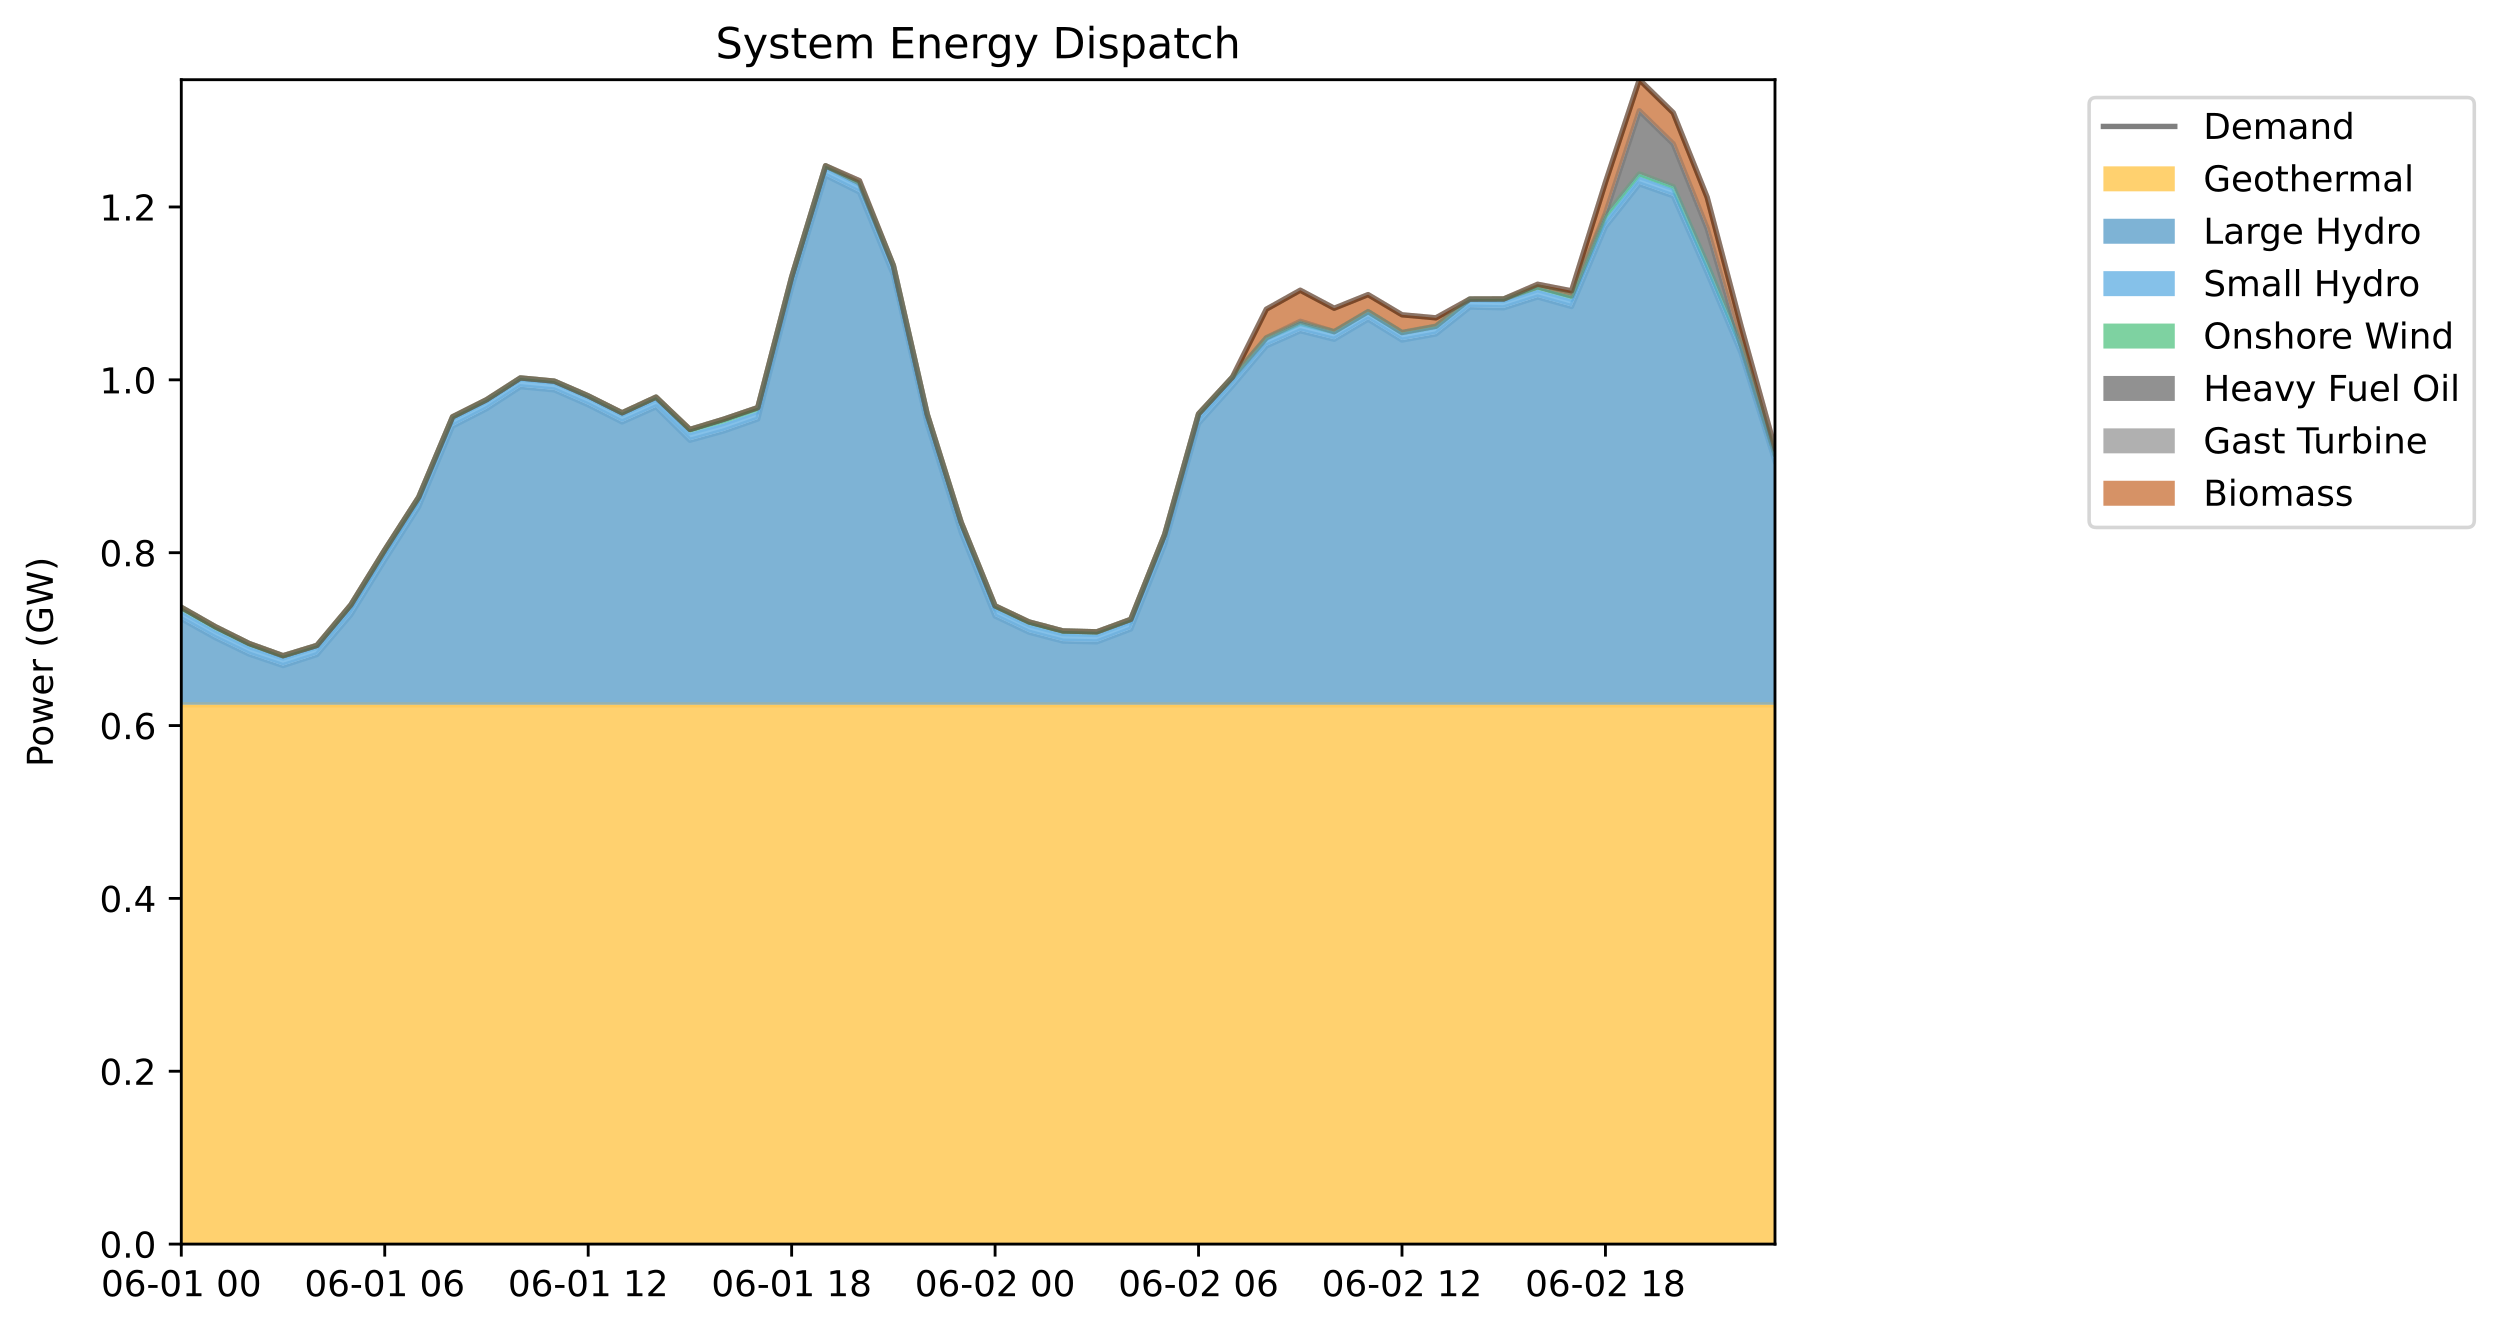 <?xml version="1.0" encoding="utf-8" standalone="no"?>
<!DOCTYPE svg PUBLIC "-//W3C//DTD SVG 1.1//EN"
  "http://www.w3.org/Graphics/SVG/1.1/DTD/svg11.dtd">
<!-- Created with matplotlib (https://matplotlib.org/) -->
<svg height="372.356pt" version="1.1" viewBox="0 0 700.261 372.356" width="700.261pt" xmlns="http://www.w3.org/2000/svg" xmlns:xlink="http://www.w3.org/1999/xlink">
 <defs>
  <style type="text/css">
*{stroke-linecap:butt;stroke-linejoin:round;}
  </style>
 </defs>
 <g id="figure_1">
  <g id="patch_1">
   <path d="M 0 372.356 
L 700.261 372.356 
L 700.261 0 
L 0 0 
z
" style="fill:#ffffff;"/>
  </g>
  <g id="axes_1">
   <g id="patch_2">
    <path d="M 50.781 348.478 
L 497.181 348.478 
L 497.181 22.318 
L 50.781 22.318 
z
" style="fill:#ffffff;"/>
   </g>
   <g id="PolyCollection_1">
    <path clip-path="url(#p284f69e7e6)" d="M 50.781 197.418 
L 50.781 348.478 
L 60.279 348.478 
L 69.777 348.478 
L 79.275 348.478 
L 88.773 348.478 
L 98.271 348.478 
L 107.768 348.478 
L 117.266 348.478 
L 126.764 348.478 
L 136.262 348.478 
L 145.76 348.478 
L 155.258 348.478 
L 164.756 348.478 
L 174.254 348.478 
L 183.751 348.478 
L 193.249 348.478 
L 202.747 348.478 
L 212.245 348.478 
L 221.743 348.478 
L 231.241 348.478 
L 240.739 348.478 
L 250.237 348.478 
L 259.734 348.478 
L 269.232 348.478 
L 278.73 348.478 
L 288.228 348.478 
L 297.726 348.478 
L 307.224 348.478 
L 316.722 348.478 
L 326.22 348.478 
L 335.717 348.478 
L 345.215 348.478 
L 354.713 348.478 
L 364.211 348.478 
L 373.709 348.478 
L 383.207 348.478 
L 392.705 348.478 
L 402.203 348.478 
L 411.7 348.478 
L 421.198 348.478 
L 430.696 348.478 
L 440.194 348.478 
L 449.692 348.478 
L 459.19 348.478 
L 468.688 348.478 
L 478.186 348.478 
L 487.683 348.478 
L 497.181 348.478 
L 497.181 197.418 
L 497.181 197.418 
L 487.683 197.418 
L 478.186 197.418 
L 468.688 197.418 
L 459.19 197.418 
L 449.692 197.418 
L 440.194 197.418 
L 430.696 197.418 
L 421.198 197.418 
L 411.7 197.418 
L 402.203 197.418 
L 392.705 197.418 
L 383.207 197.418 
L 373.709 197.418 
L 364.211 197.418 
L 354.713 197.418 
L 345.215 197.418 
L 335.717 197.418 
L 326.22 197.418 
L 316.722 197.418 
L 307.224 197.418 
L 297.726 197.418 
L 288.228 197.418 
L 278.73 197.418 
L 269.232 197.418 
L 259.734 197.418 
L 250.237 197.418 
L 240.739 197.418 
L 231.241 197.418 
L 221.743 197.418 
L 212.245 197.418 
L 202.747 197.418 
L 193.249 197.418 
L 183.751 197.418 
L 174.254 197.418 
L 164.756 197.418 
L 155.258 197.418 
L 145.76 197.418 
L 136.262 197.418 
L 126.764 197.418 
L 117.266 197.418 
L 107.768 197.418 
L 98.271 197.418 
L 88.773 197.418 
L 79.275 197.418 
L 69.777 197.418 
L 60.279 197.418 
L 50.781 197.418 
z
" style="fill:#ffb30f;fill-opacity:0.6;"/>
   </g>
   <g id="PolyCollection_2">
    <path clip-path="url(#p284f69e7e6)" d="M 50.781 197.418 
L 50.781 173.296 
L 60.279 178.605 
L 69.777 183.218 
L 79.275 186.426 
L 88.773 183.341 
L 98.271 172.186 
L 107.768 156.864 
L 117.266 141.972 
L 126.764 119.36 
L 136.262 114.492 
L 145.76 108.325 
L 155.258 109.217 
L 164.756 113.373 
L 174.254 118.197 
L 183.751 113.957 
L 193.249 123.32 
L 202.747 120.7 
L 212.245 117.381 
L 221.743 80.511 
L 231.241 49.101 
L 240.739 53.822 
L 250.237 76.952 
L 259.734 118.704 
L 269.232 149.071 
L 278.73 172.563 
L 288.228 177.081 
L 297.726 179.577 
L 307.224 179.791 
L 316.722 176.2 
L 326.22 152.503 
L 335.717 118.607 
L 345.215 108.071 
L 354.713 96.886 
L 364.211 92.662 
L 373.709 95.039 
L 383.207 89.408 
L 392.705 95.262 
L 402.203 93.553 
L 411.7 86.012 
L 421.198 86.226 
L 430.696 83.196 
L 440.194 85.859 
L 449.692 63.474 
L 459.19 51.525 
L 468.688 54.865 
L 478.186 76.367 
L 487.683 98.854 
L 497.181 129.141 
L 497.181 197.418 
L 497.181 197.418 
L 487.683 197.418 
L 478.186 197.418 
L 468.688 197.418 
L 459.19 197.418 
L 449.692 197.418 
L 440.194 197.418 
L 430.696 197.418 
L 421.198 197.418 
L 411.7 197.418 
L 402.203 197.418 
L 392.705 197.418 
L 383.207 197.418 
L 373.709 197.418 
L 364.211 197.418 
L 354.713 197.418 
L 345.215 197.418 
L 335.717 197.418 
L 326.22 197.418 
L 316.722 197.418 
L 307.224 197.418 
L 297.726 197.418 
L 288.228 197.418 
L 278.73 197.418 
L 269.232 197.418 
L 259.734 197.418 
L 250.237 197.418 
L 240.739 197.418 
L 231.241 197.418 
L 221.743 197.418 
L 212.245 197.418 
L 202.747 197.418 
L 193.249 197.418 
L 183.751 197.418 
L 174.254 197.418 
L 164.756 197.418 
L 155.258 197.418 
L 145.76 197.418 
L 136.262 197.418 
L 126.764 197.418 
L 117.266 197.418 
L 107.768 197.418 
L 98.271 197.418 
L 88.773 197.418 
L 79.275 197.418 
L 69.777 197.418 
L 60.279 197.418 
L 50.781 197.418 
z
" style="fill:#2980b9;fill-opacity:0.6;"/>
   </g>
   <g id="PolyCollection_3">
    <path clip-path="url(#p284f69e7e6)" d="M 50.781 173.296 
L 50.781 171.191 
L 60.279 176.501 
L 69.777 181.114 
L 79.275 184.323 
L 88.773 181.237 
L 98.271 170.082 
L 107.768 154.76 
L 117.266 139.868 
L 126.764 117.255 
L 136.262 112.387 
L 145.76 106.221 
L 155.258 107.111 
L 164.756 111.266 
L 174.254 116.089 
L 183.751 111.849 
L 193.249 121.21 
L 202.747 118.59 
L 212.245 115.27 
L 221.743 78.407 
L 231.241 46.997 
L 240.739 51.718 
L 250.237 74.847 
L 259.734 116.599 
L 269.232 146.965 
L 278.73 170.478 
L 288.228 175.021 
L 297.726 177.516 
L 307.224 177.73 
L 316.722 174.138 
L 326.22 150.44 
L 335.717 116.575 
L 345.215 106.039 
L 354.713 94.855 
L 364.211 90.631 
L 373.709 93.008 
L 383.207 87.378 
L 392.705 93.241 
L 402.203 91.532 
L 411.7 83.991 
L 421.198 84.205 
L 430.696 81.176 
L 440.194 83.839 
L 449.692 61.413 
L 459.19 49.464 
L 468.688 52.804 
L 478.186 74.306 
L 487.683 96.793 
L 497.181 127.08 
L 497.181 129.141 
L 497.181 129.141 
L 487.683 98.854 
L 478.186 76.367 
L 468.688 54.865 
L 459.19 51.525 
L 449.692 63.474 
L 440.194 85.859 
L 430.696 83.196 
L 421.198 86.226 
L 411.7 86.012 
L 402.203 93.553 
L 392.705 95.262 
L 383.207 89.408 
L 373.709 95.039 
L 364.211 92.662 
L 354.713 96.886 
L 345.215 108.071 
L 335.717 118.607 
L 326.22 152.503 
L 316.722 176.2 
L 307.224 179.791 
L 297.726 179.577 
L 288.228 177.081 
L 278.73 172.563 
L 269.232 149.071 
L 259.734 118.704 
L 250.237 76.952 
L 240.739 53.822 
L 231.241 49.101 
L 221.743 80.511 
L 212.245 117.381 
L 202.747 120.7 
L 193.249 123.32 
L 183.751 113.957 
L 174.254 118.197 
L 164.756 113.373 
L 155.258 109.217 
L 145.76 108.325 
L 136.262 114.492 
L 126.764 119.36 
L 117.266 141.972 
L 107.768 156.864 
L 98.271 172.186 
L 88.773 183.341 
L 79.275 186.426 
L 69.777 183.218 
L 60.279 178.605 
L 50.781 173.296 
z
" style="fill:#3498db;fill-opacity:0.6;"/>
   </g>
   <g id="PolyCollection_4">
    <path clip-path="url(#p284f69e7e6)" d="M 50.781 171.191 
L 50.781 170.108 
L 60.279 175.515 
L 69.777 180.243 
L 79.275 183.669 
L 88.773 180.771 
L 98.271 169.422 
L 107.768 154.04 
L 117.266 139.269 
L 126.764 116.747 
L 136.262 111.969 
L 145.76 105.864 
L 155.258 106.754 
L 164.756 110.878 
L 174.254 115.623 
L 183.751 111.231 
L 193.249 120.284 
L 202.747 117.41 
L 212.245 114.174 
L 221.743 77.578 
L 231.241 46.428 
L 240.739 51.246 
L 250.237 74.351 
L 259.734 116.061 
L 269.232 146.318 
L 278.73 169.703 
L 288.228 174.204 
L 297.726 176.723 
L 307.224 176.973 
L 316.722 173.49 
L 326.22 149.708 
L 335.717 115.939 
L 345.215 105.622 
L 354.713 94.607 
L 364.211 90.48 
L 373.709 92.899 
L 383.207 87.281 
L 392.705 93.132 
L 402.203 91.38 
L 411.7 83.767 
L 421.198 83.733 
L 430.696 80.347 
L 440.194 82.865 
L 449.692 60.481 
L 459.19 48.72 
L 468.688 52.296 
L 478.186 74.033 
L 487.683 96.672 
L 497.181 127.038 
L 497.181 127.08 
L 497.181 127.08 
L 487.683 96.793 
L 478.186 74.306 
L 468.688 52.804 
L 459.19 49.464 
L 449.692 61.413 
L 440.194 83.839 
L 430.696 81.176 
L 421.198 84.205 
L 411.7 83.991 
L 402.203 91.532 
L 392.705 93.241 
L 383.207 87.378 
L 373.709 93.008 
L 364.211 90.631 
L 354.713 94.855 
L 345.215 106.039 
L 335.717 116.575 
L 326.22 150.44 
L 316.722 174.138 
L 307.224 177.73 
L 297.726 177.516 
L 288.228 175.021 
L 278.73 170.478 
L 269.232 146.965 
L 259.734 116.599 
L 250.237 74.847 
L 240.739 51.718 
L 231.241 46.997 
L 221.743 78.407 
L 212.245 115.27 
L 202.747 118.59 
L 193.249 121.21 
L 183.751 111.849 
L 174.254 116.089 
L 164.756 111.266 
L 155.258 107.111 
L 145.76 106.221 
L 136.262 112.387 
L 126.764 117.255 
L 117.266 139.868 
L 107.768 154.76 
L 98.271 170.082 
L 88.773 181.237 
L 79.275 184.323 
L 69.777 181.114 
L 60.279 176.501 
L 50.781 171.191 
z
" style="fill:#28b463;fill-opacity:0.6;"/>
   </g>
   <g id="PolyCollection_5">
    <path clip-path="url(#p284f69e7e6)" d="M 50.781 170.108 
L 50.781 170.108 
L 60.279 175.515 
L 69.777 180.243 
L 79.275 183.669 
L 88.773 180.771 
L 98.271 169.422 
L 107.768 154.04 
L 117.266 139.269 
L 126.764 116.747 
L 136.262 111.969 
L 145.76 105.864 
L 155.258 106.754 
L 164.756 110.878 
L 174.254 115.623 
L 183.751 111.231 
L 193.249 120.284 
L 202.747 117.41 
L 212.245 114.174 
L 221.743 77.578 
L 231.241 46.428 
L 240.739 51.246 
L 250.237 74.351 
L 259.734 116.061 
L 269.232 146.318 
L 278.73 169.703 
L 288.228 174.204 
L 297.726 176.723 
L 307.224 176.973 
L 316.722 173.49 
L 326.22 149.708 
L 335.717 115.939 
L 345.215 105.622 
L 354.713 94.607 
L 364.211 90.007 
L 373.709 92.899 
L 383.207 87.281 
L 392.705 93.132 
L 402.203 91.38 
L 411.7 83.767 
L 421.198 83.733 
L 430.696 80.347 
L 440.194 82.865 
L 449.692 59.78 
L 459.19 31.033 
L 468.688 40.308 
L 478.186 63.974 
L 487.683 96.672 
L 497.181 127.038 
L 497.181 127.038 
L 497.181 127.038 
L 487.683 96.672 
L 478.186 74.033 
L 468.688 52.296 
L 459.19 48.72 
L 449.692 60.481 
L 440.194 82.865 
L 430.696 80.347 
L 421.198 83.733 
L 411.7 83.767 
L 402.203 91.38 
L 392.705 93.132 
L 383.207 87.281 
L 373.709 92.899 
L 364.211 90.48 
L 354.713 94.607 
L 345.215 105.622 
L 335.717 115.939 
L 326.22 149.708 
L 316.722 173.49 
L 307.224 176.973 
L 297.726 176.723 
L 288.228 174.204 
L 278.73 169.703 
L 269.232 146.318 
L 259.734 116.061 
L 250.237 74.351 
L 240.739 51.246 
L 231.241 46.428 
L 221.743 77.578 
L 212.245 114.174 
L 202.747 117.41 
L 193.249 120.284 
L 183.751 111.231 
L 174.254 115.623 
L 164.756 110.878 
L 155.258 106.754 
L 145.76 105.864 
L 136.262 111.969 
L 126.764 116.747 
L 117.266 139.269 
L 107.768 154.04 
L 98.271 169.422 
L 88.773 180.771 
L 79.275 183.669 
L 69.777 180.243 
L 60.279 175.515 
L 50.781 170.108 
z
" style="fill:#494949;fill-opacity:0.6;"/>
   </g>
   <g id="PolyCollection_6">
    <path clip-path="url(#p284f69e7e6)" d="M 50.781 170.108 
L 50.781 170.108 
L 60.279 175.515 
L 69.777 180.243 
L 79.275 183.669 
L 88.773 180.771 
L 98.271 169.422 
L 107.768 154.04 
L 117.266 139.269 
L 126.764 116.747 
L 136.262 111.969 
L 145.76 105.864 
L 155.258 106.754 
L 164.756 110.878 
L 174.254 115.623 
L 183.751 111.231 
L 193.249 120.284 
L 202.747 117.41 
L 212.245 114.174 
L 221.743 77.578 
L 231.241 46.428 
L 240.739 51.246 
L 250.237 74.351 
L 259.734 116.061 
L 269.232 146.318 
L 278.73 169.703 
L 288.228 174.204 
L 297.726 176.723 
L 307.224 176.973 
L 316.722 173.49 
L 326.22 149.708 
L 335.717 115.939 
L 345.215 105.622 
L 354.713 94.607 
L 364.211 90.007 
L 373.709 92.899 
L 383.207 87.281 
L 392.705 93.132 
L 402.203 91.38 
L 411.7 83.767 
L 421.198 83.733 
L 430.696 80.347 
L 440.194 82.865 
L 449.692 59.78 
L 459.19 31.033 
L 468.688 40.308 
L 478.186 63.974 
L 487.683 96.672 
L 497.181 127.038 
L 497.181 127.038 
L 497.181 127.038 
L 487.683 96.672 
L 478.186 63.974 
L 468.688 40.308 
L 459.19 31.033 
L 449.692 59.78 
L 440.194 82.865 
L 430.696 80.347 
L 421.198 83.733 
L 411.7 83.767 
L 402.203 91.38 
L 392.705 93.132 
L 383.207 87.281 
L 373.709 92.899 
L 364.211 90.007 
L 354.713 94.607 
L 345.215 105.622 
L 335.717 115.939 
L 326.22 149.708 
L 316.722 173.49 
L 307.224 176.973 
L 297.726 176.723 
L 288.228 174.204 
L 278.73 169.703 
L 269.232 146.318 
L 259.734 116.061 
L 250.237 74.351 
L 240.739 51.246 
L 231.241 46.428 
L 221.743 77.578 
L 212.245 114.174 
L 202.747 117.41 
L 193.249 120.284 
L 183.751 111.231 
L 174.254 115.623 
L 164.756 110.878 
L 155.258 106.754 
L 145.76 105.864 
L 136.262 111.969 
L 126.764 116.747 
L 117.266 139.269 
L 107.768 154.04 
L 98.271 169.422 
L 88.773 180.771 
L 79.275 183.669 
L 69.777 180.243 
L 60.279 175.515 
L 50.781 170.108 
z
" style="fill:#7c7c7c;fill-opacity:0.6;"/>
   </g>
   <g id="PolyCollection_7">
    <path clip-path="url(#p284f69e7e6)" d="M 50.781 170.108 
L 50.781 170.108 
L 60.279 175.515 
L 69.777 180.243 
L 79.275 183.669 
L 88.773 180.771 
L 98.271 169.422 
L 107.768 154.04 
L 117.266 139.269 
L 126.764 116.747 
L 136.262 111.969 
L 145.76 105.864 
L 155.258 106.754 
L 164.756 110.878 
L 174.254 115.623 
L 183.751 111.231 
L 193.249 120.284 
L 202.747 117.41 
L 212.245 114.174 
L 221.743 77.578 
L 231.241 46.428 
L 240.739 50.615 
L 250.237 74.351 
L 259.734 116.061 
L 269.232 146.318 
L 278.73 169.703 
L 288.228 174.204 
L 297.726 176.723 
L 307.224 176.973 
L 316.722 173.49 
L 326.22 149.708 
L 335.717 115.939 
L 345.215 105.622 
L 354.713 86.606 
L 364.211 81.292 
L 373.709 86.337 
L 383.207 82.523 
L 392.705 88.176 
L 402.203 89.029 
L 411.7 83.767 
L 421.198 83.733 
L 430.696 79.622 
L 440.194 81.46 
L 449.692 51.065 
L 459.19 22.318 
L 468.688 31.593 
L 478.186 55.259 
L 487.683 91.335 
L 497.181 125.546 
L 497.181 127.038 
L 497.181 127.038 
L 487.683 96.672 
L 478.186 63.974 
L 468.688 40.308 
L 459.19 31.033 
L 449.692 59.78 
L 440.194 82.865 
L 430.696 80.347 
L 421.198 83.733 
L 411.7 83.767 
L 402.203 91.38 
L 392.705 93.132 
L 383.207 87.281 
L 373.709 92.899 
L 364.211 90.007 
L 354.713 94.607 
L 345.215 105.622 
L 335.717 115.939 
L 326.22 149.708 
L 316.722 173.49 
L 307.224 176.973 
L 297.726 176.723 
L 288.228 174.204 
L 278.73 169.703 
L 269.232 146.318 
L 259.734 116.061 
L 250.237 74.351 
L 240.739 51.246 
L 231.241 46.428 
L 221.743 77.578 
L 212.245 114.174 
L 202.747 117.41 
L 193.249 120.284 
L 183.751 111.231 
L 174.254 115.623 
L 164.756 110.878 
L 155.258 106.754 
L 145.76 105.864 
L 136.262 111.969 
L 126.764 116.747 
L 117.266 139.269 
L 107.768 154.04 
L 98.271 169.422 
L 88.773 180.771 
L 79.275 183.669 
L 69.777 180.243 
L 60.279 175.515 
L 50.781 170.108 
z
" style="fill:#ba4a00;fill-opacity:0.6;"/>
   </g>
   <g id="matplotlib.axis_1">
    <g id="xtick_1">
     <g id="line2d_1">
      <defs>
       <path d="M 0 0 
L 0 3.5 
" id="mcec3d9e9e1" style="stroke:#000000;stroke-width:0.8;"/>
      </defs>
      <g>
       <use style="stroke:#000000;stroke-width:0.8;" x="50.781" xlink:href="#mcec3d9e9e1" y="348.478"/>
      </g>
     </g>
     <g id="text_1">
      <!-- 06-01 00 -->
      <defs>
       <path d="M 31.781 66.406 
Q 24.172 66.406 20.328 58.906 
Q 16.5 51.422 16.5 36.375 
Q 16.5 21.391 20.328 13.891 
Q 24.172 6.391 31.781 6.391 
Q 39.453 6.391 43.281 13.891 
Q 47.125 21.391 47.125 36.375 
Q 47.125 51.422 43.281 58.906 
Q 39.453 66.406 31.781 66.406 
z
M 31.781 74.219 
Q 44.047 74.219 50.516 64.516 
Q 56.984 54.828 56.984 36.375 
Q 56.984 17.969 50.516 8.266 
Q 44.047 -1.422 31.781 -1.422 
Q 19.531 -1.422 13.062 8.266 
Q 6.594 17.969 6.594 36.375 
Q 6.594 54.828 13.062 64.516 
Q 19.531 74.219 31.781 74.219 
z
" id="DejaVuSans-48"/>
       <path d="M 33.016 40.375 
Q 26.375 40.375 22.484 35.828 
Q 18.609 31.297 18.609 23.391 
Q 18.609 15.531 22.484 10.953 
Q 26.375 6.391 33.016 6.391 
Q 39.656 6.391 43.531 10.953 
Q 47.406 15.531 47.406 23.391 
Q 47.406 31.297 43.531 35.828 
Q 39.656 40.375 33.016 40.375 
z
M 52.594 71.297 
L 52.594 62.312 
Q 48.875 64.062 45.094 64.984 
Q 41.312 65.922 37.594 65.922 
Q 27.828 65.922 22.672 59.328 
Q 17.531 52.734 16.797 39.406 
Q 19.672 43.656 24.016 45.922 
Q 28.375 48.188 33.594 48.188 
Q 44.578 48.188 50.953 41.516 
Q 57.328 34.859 57.328 23.391 
Q 57.328 12.156 50.688 5.359 
Q 44.047 -1.422 33.016 -1.422 
Q 20.359 -1.422 13.672 8.266 
Q 6.984 17.969 6.984 36.375 
Q 6.984 53.656 15.188 63.938 
Q 23.391 74.219 37.203 74.219 
Q 40.922 74.219 44.703 73.484 
Q 48.484 72.75 52.594 71.297 
z
" id="DejaVuSans-54"/>
       <path d="M 4.891 31.391 
L 31.203 31.391 
L 31.203 23.391 
L 4.891 23.391 
z
" id="DejaVuSans-45"/>
       <path d="M 12.406 8.297 
L 28.516 8.297 
L 28.516 63.922 
L 10.984 60.406 
L 10.984 69.391 
L 28.422 72.906 
L 38.281 72.906 
L 38.281 8.297 
L 54.391 8.297 
L 54.391 0 
L 12.406 0 
z
" id="DejaVuSans-49"/>
       <path id="DejaVuSans-32"/>
      </defs>
      <g transform="translate(28.301 363.077)scale(0.1 -0.1)">
       <use xlink:href="#DejaVuSans-48"/>
       <use x="63.623" xlink:href="#DejaVuSans-54"/>
       <use x="127.246" xlink:href="#DejaVuSans-45"/>
       <use x="163.33" xlink:href="#DejaVuSans-48"/>
       <use x="226.953" xlink:href="#DejaVuSans-49"/>
       <use x="290.576" xlink:href="#DejaVuSans-32"/>
       <use x="322.363" xlink:href="#DejaVuSans-48"/>
       <use x="385.986" xlink:href="#DejaVuSans-48"/>
      </g>
     </g>
    </g>
    <g id="xtick_2">
     <g id="line2d_2">
      <g>
       <use style="stroke:#000000;stroke-width:0.8;" x="107.768" xlink:href="#mcec3d9e9e1" y="348.478"/>
      </g>
     </g>
     <g id="text_2">
      <!-- 06-01 06 -->
      <g transform="translate(85.288 363.077)scale(0.1 -0.1)">
       <use xlink:href="#DejaVuSans-48"/>
       <use x="63.623" xlink:href="#DejaVuSans-54"/>
       <use x="127.246" xlink:href="#DejaVuSans-45"/>
       <use x="163.33" xlink:href="#DejaVuSans-48"/>
       <use x="226.953" xlink:href="#DejaVuSans-49"/>
       <use x="290.576" xlink:href="#DejaVuSans-32"/>
       <use x="322.363" xlink:href="#DejaVuSans-48"/>
       <use x="385.986" xlink:href="#DejaVuSans-54"/>
      </g>
     </g>
    </g>
    <g id="xtick_3">
     <g id="line2d_3">
      <g>
       <use style="stroke:#000000;stroke-width:0.8;" x="164.756" xlink:href="#mcec3d9e9e1" y="348.478"/>
      </g>
     </g>
     <g id="text_3">
      <!-- 06-01 12 -->
      <defs>
       <path d="M 19.188 8.297 
L 53.609 8.297 
L 53.609 0 
L 7.328 0 
L 7.328 8.297 
Q 12.938 14.109 22.625 23.891 
Q 32.328 33.688 34.812 36.531 
Q 39.547 41.844 41.422 45.531 
Q 43.312 49.219 43.312 52.781 
Q 43.312 58.594 39.234 62.25 
Q 35.156 65.922 28.609 65.922 
Q 23.969 65.922 18.812 64.312 
Q 13.672 62.703 7.812 59.422 
L 7.812 69.391 
Q 13.766 71.781 18.938 73 
Q 24.125 74.219 28.422 74.219 
Q 39.75 74.219 46.484 68.547 
Q 53.219 62.891 53.219 53.422 
Q 53.219 48.922 51.531 44.891 
Q 49.859 40.875 45.406 35.406 
Q 44.188 33.984 37.641 27.219 
Q 31.109 20.453 19.188 8.297 
z
" id="DejaVuSans-50"/>
      </defs>
      <g transform="translate(142.275 363.077)scale(0.1 -0.1)">
       <use xlink:href="#DejaVuSans-48"/>
       <use x="63.623" xlink:href="#DejaVuSans-54"/>
       <use x="127.246" xlink:href="#DejaVuSans-45"/>
       <use x="163.33" xlink:href="#DejaVuSans-48"/>
       <use x="226.953" xlink:href="#DejaVuSans-49"/>
       <use x="290.576" xlink:href="#DejaVuSans-32"/>
       <use x="322.363" xlink:href="#DejaVuSans-49"/>
       <use x="385.986" xlink:href="#DejaVuSans-50"/>
      </g>
     </g>
    </g>
    <g id="xtick_4">
     <g id="line2d_4">
      <g>
       <use style="stroke:#000000;stroke-width:0.8;" x="221.743" xlink:href="#mcec3d9e9e1" y="348.478"/>
      </g>
     </g>
     <g id="text_4">
      <!-- 06-01 18 -->
      <defs>
       <path d="M 31.781 34.625 
Q 24.75 34.625 20.719 30.859 
Q 16.703 27.094 16.703 20.516 
Q 16.703 13.922 20.719 10.156 
Q 24.75 6.391 31.781 6.391 
Q 38.812 6.391 42.859 10.172 
Q 46.922 13.969 46.922 20.516 
Q 46.922 27.094 42.891 30.859 
Q 38.875 34.625 31.781 34.625 
z
M 21.922 38.812 
Q 15.578 40.375 12.031 44.719 
Q 8.5 49.078 8.5 55.328 
Q 8.5 64.062 14.719 69.141 
Q 20.953 74.219 31.781 74.219 
Q 42.672 74.219 48.875 69.141 
Q 55.078 64.062 55.078 55.328 
Q 55.078 49.078 51.531 44.719 
Q 48 40.375 41.703 38.812 
Q 48.828 37.156 52.797 32.312 
Q 56.781 27.484 56.781 20.516 
Q 56.781 9.906 50.312 4.234 
Q 43.844 -1.422 31.781 -1.422 
Q 19.734 -1.422 13.25 4.234 
Q 6.781 9.906 6.781 20.516 
Q 6.781 27.484 10.781 32.312 
Q 14.797 37.156 21.922 38.812 
z
M 18.312 54.391 
Q 18.312 48.734 21.844 45.562 
Q 25.391 42.391 31.781 42.391 
Q 38.141 42.391 41.719 45.562 
Q 45.312 48.734 45.312 54.391 
Q 45.312 60.062 41.719 63.234 
Q 38.141 66.406 31.781 66.406 
Q 25.391 66.406 21.844 63.234 
Q 18.312 60.062 18.312 54.391 
z
" id="DejaVuSans-56"/>
      </defs>
      <g transform="translate(199.262 363.077)scale(0.1 -0.1)">
       <use xlink:href="#DejaVuSans-48"/>
       <use x="63.623" xlink:href="#DejaVuSans-54"/>
       <use x="127.246" xlink:href="#DejaVuSans-45"/>
       <use x="163.33" xlink:href="#DejaVuSans-48"/>
       <use x="226.953" xlink:href="#DejaVuSans-49"/>
       <use x="290.576" xlink:href="#DejaVuSans-32"/>
       <use x="322.363" xlink:href="#DejaVuSans-49"/>
       <use x="385.986" xlink:href="#DejaVuSans-56"/>
      </g>
     </g>
    </g>
    <g id="xtick_5">
     <g id="line2d_5">
      <g>
       <use style="stroke:#000000;stroke-width:0.8;" x="278.73" xlink:href="#mcec3d9e9e1" y="348.478"/>
      </g>
     </g>
     <g id="text_5">
      <!-- 06-02 00 -->
      <g transform="translate(256.25 363.077)scale(0.1 -0.1)">
       <use xlink:href="#DejaVuSans-48"/>
       <use x="63.623" xlink:href="#DejaVuSans-54"/>
       <use x="127.246" xlink:href="#DejaVuSans-45"/>
       <use x="163.33" xlink:href="#DejaVuSans-48"/>
       <use x="226.953" xlink:href="#DejaVuSans-50"/>
       <use x="290.576" xlink:href="#DejaVuSans-32"/>
       <use x="322.363" xlink:href="#DejaVuSans-48"/>
       <use x="385.986" xlink:href="#DejaVuSans-48"/>
      </g>
     </g>
    </g>
    <g id="xtick_6">
     <g id="line2d_6">
      <g>
       <use style="stroke:#000000;stroke-width:0.8;" x="335.717" xlink:href="#mcec3d9e9e1" y="348.478"/>
      </g>
     </g>
     <g id="text_6">
      <!-- 06-02 06 -->
      <g transform="translate(313.237 363.077)scale(0.1 -0.1)">
       <use xlink:href="#DejaVuSans-48"/>
       <use x="63.623" xlink:href="#DejaVuSans-54"/>
       <use x="127.246" xlink:href="#DejaVuSans-45"/>
       <use x="163.33" xlink:href="#DejaVuSans-48"/>
       <use x="226.953" xlink:href="#DejaVuSans-50"/>
       <use x="290.576" xlink:href="#DejaVuSans-32"/>
       <use x="322.363" xlink:href="#DejaVuSans-48"/>
       <use x="385.986" xlink:href="#DejaVuSans-54"/>
      </g>
     </g>
    </g>
    <g id="xtick_7">
     <g id="line2d_7">
      <g>
       <use style="stroke:#000000;stroke-width:0.8;" x="392.705" xlink:href="#mcec3d9e9e1" y="348.478"/>
      </g>
     </g>
     <g id="text_7">
      <!-- 06-02 12 -->
      <g transform="translate(370.224 363.077)scale(0.1 -0.1)">
       <use xlink:href="#DejaVuSans-48"/>
       <use x="63.623" xlink:href="#DejaVuSans-54"/>
       <use x="127.246" xlink:href="#DejaVuSans-45"/>
       <use x="163.33" xlink:href="#DejaVuSans-48"/>
       <use x="226.953" xlink:href="#DejaVuSans-50"/>
       <use x="290.576" xlink:href="#DejaVuSans-32"/>
       <use x="322.363" xlink:href="#DejaVuSans-49"/>
       <use x="385.986" xlink:href="#DejaVuSans-50"/>
      </g>
     </g>
    </g>
    <g id="xtick_8">
     <g id="line2d_8">
      <g>
       <use style="stroke:#000000;stroke-width:0.8;" x="449.692" xlink:href="#mcec3d9e9e1" y="348.478"/>
      </g>
     </g>
     <g id="text_8">
      <!-- 06-02 18 -->
      <g transform="translate(427.211 363.077)scale(0.1 -0.1)">
       <use xlink:href="#DejaVuSans-48"/>
       <use x="63.623" xlink:href="#DejaVuSans-54"/>
       <use x="127.246" xlink:href="#DejaVuSans-45"/>
       <use x="163.33" xlink:href="#DejaVuSans-48"/>
       <use x="226.953" xlink:href="#DejaVuSans-50"/>
       <use x="290.576" xlink:href="#DejaVuSans-32"/>
       <use x="322.363" xlink:href="#DejaVuSans-49"/>
       <use x="385.986" xlink:href="#DejaVuSans-56"/>
      </g>
     </g>
    </g>
   </g>
   <g id="matplotlib.axis_2">
    <g id="ytick_1">
     <g id="line2d_9">
      <defs>
       <path d="M 0 0 
L -3.5 0 
" id="me953aab2fe" style="stroke:#000000;stroke-width:0.8;"/>
      </defs>
      <g>
       <use style="stroke:#000000;stroke-width:0.8;" x="50.781" xlink:href="#me953aab2fe" y="348.478"/>
      </g>
     </g>
     <g id="text_9">
      <!-- 0.0 -->
      <defs>
       <path d="M 10.688 12.406 
L 21 12.406 
L 21 0 
L 10.688 0 
z
" id="DejaVuSans-46"/>
      </defs>
      <g transform="translate(27.878 352.277)scale(0.1 -0.1)">
       <use xlink:href="#DejaVuSans-48"/>
       <use x="63.623" xlink:href="#DejaVuSans-46"/>
       <use x="95.41" xlink:href="#DejaVuSans-48"/>
      </g>
     </g>
    </g>
    <g id="ytick_2">
     <g id="line2d_10">
      <g>
       <use style="stroke:#000000;stroke-width:0.8;" x="50.781" xlink:href="#me953aab2fe" y="300.062"/>
      </g>
     </g>
     <g id="text_10">
      <!-- 0.2 -->
      <g transform="translate(27.878 303.861)scale(0.1 -0.1)">
       <use xlink:href="#DejaVuSans-48"/>
       <use x="63.623" xlink:href="#DejaVuSans-46"/>
       <use x="95.41" xlink:href="#DejaVuSans-50"/>
      </g>
     </g>
    </g>
    <g id="ytick_3">
     <g id="line2d_11">
      <g>
       <use style="stroke:#000000;stroke-width:0.8;" x="50.781" xlink:href="#me953aab2fe" y="251.645"/>
      </g>
     </g>
     <g id="text_11">
      <!-- 0.4 -->
      <defs>
       <path d="M 37.797 64.312 
L 12.891 25.391 
L 37.797 25.391 
z
M 35.203 72.906 
L 47.609 72.906 
L 47.609 25.391 
L 58.016 25.391 
L 58.016 17.188 
L 47.609 17.188 
L 47.609 0 
L 37.797 0 
L 37.797 17.188 
L 4.891 17.188 
L 4.891 26.703 
z
" id="DejaVuSans-52"/>
      </defs>
      <g transform="translate(27.878 255.444)scale(0.1 -0.1)">
       <use xlink:href="#DejaVuSans-48"/>
       <use x="63.623" xlink:href="#DejaVuSans-46"/>
       <use x="95.41" xlink:href="#DejaVuSans-52"/>
      </g>
     </g>
    </g>
    <g id="ytick_4">
     <g id="line2d_12">
      <g>
       <use style="stroke:#000000;stroke-width:0.8;" x="50.781" xlink:href="#me953aab2fe" y="203.228"/>
      </g>
     </g>
     <g id="text_12">
      <!-- 0.6 -->
      <g transform="translate(27.878 207.028)scale(0.1 -0.1)">
       <use xlink:href="#DejaVuSans-48"/>
       <use x="63.623" xlink:href="#DejaVuSans-46"/>
       <use x="95.41" xlink:href="#DejaVuSans-54"/>
      </g>
     </g>
    </g>
    <g id="ytick_5">
     <g id="line2d_13">
      <g>
       <use style="stroke:#000000;stroke-width:0.8;" x="50.781" xlink:href="#me953aab2fe" y="154.812"/>
      </g>
     </g>
     <g id="text_13">
      <!-- 0.8 -->
      <g transform="translate(27.878 158.611)scale(0.1 -0.1)">
       <use xlink:href="#DejaVuSans-48"/>
       <use x="63.623" xlink:href="#DejaVuSans-46"/>
       <use x="95.41" xlink:href="#DejaVuSans-56"/>
      </g>
     </g>
    </g>
    <g id="ytick_6">
     <g id="line2d_14">
      <g>
       <use style="stroke:#000000;stroke-width:0.8;" x="50.781" xlink:href="#me953aab2fe" y="106.395"/>
      </g>
     </g>
     <g id="text_14">
      <!-- 1.0 -->
      <g transform="translate(27.878 110.194)scale(0.1 -0.1)">
       <use xlink:href="#DejaVuSans-49"/>
       <use x="63.623" xlink:href="#DejaVuSans-46"/>
       <use x="95.41" xlink:href="#DejaVuSans-48"/>
      </g>
     </g>
    </g>
    <g id="ytick_7">
     <g id="line2d_15">
      <g>
       <use style="stroke:#000000;stroke-width:0.8;" x="50.781" xlink:href="#me953aab2fe" y="57.979"/>
      </g>
     </g>
     <g id="text_15">
      <!-- 1.2 -->
      <g transform="translate(27.878 61.778)scale(0.1 -0.1)">
       <use xlink:href="#DejaVuSans-49"/>
       <use x="63.623" xlink:href="#DejaVuSans-46"/>
       <use x="95.41" xlink:href="#DejaVuSans-50"/>
      </g>
     </g>
    </g>
    <g id="text_16">
     <!-- Power (GW) -->
     <defs>
      <path d="M 19.672 64.797 
L 19.672 37.406 
L 32.078 37.406 
Q 38.969 37.406 42.719 40.969 
Q 46.484 44.531 46.484 51.125 
Q 46.484 57.672 42.719 61.234 
Q 38.969 64.797 32.078 64.797 
z
M 9.812 72.906 
L 32.078 72.906 
Q 44.344 72.906 50.609 67.359 
Q 56.891 61.812 56.891 51.125 
Q 56.891 40.328 50.609 34.812 
Q 44.344 29.297 32.078 29.297 
L 19.672 29.297 
L 19.672 0 
L 9.812 0 
z
" id="DejaVuSans-80"/>
      <path d="M 30.609 48.391 
Q 23.391 48.391 19.188 42.75 
Q 14.984 37.109 14.984 27.297 
Q 14.984 17.484 19.156 11.844 
Q 23.344 6.203 30.609 6.203 
Q 37.797 6.203 41.984 11.859 
Q 46.188 17.531 46.188 27.297 
Q 46.188 37.016 41.984 42.703 
Q 37.797 48.391 30.609 48.391 
z
M 30.609 56 
Q 42.328 56 49.016 48.375 
Q 55.719 40.766 55.719 27.297 
Q 55.719 13.875 49.016 6.219 
Q 42.328 -1.422 30.609 -1.422 
Q 18.844 -1.422 12.172 6.219 
Q 5.516 13.875 5.516 27.297 
Q 5.516 40.766 12.172 48.375 
Q 18.844 56 30.609 56 
z
" id="DejaVuSans-111"/>
      <path d="M 4.203 54.688 
L 13.188 54.688 
L 24.422 12.016 
L 35.594 54.688 
L 46.188 54.688 
L 57.422 12.016 
L 68.609 54.688 
L 77.594 54.688 
L 63.281 0 
L 52.688 0 
L 40.922 44.828 
L 29.109 0 
L 18.5 0 
z
" id="DejaVuSans-119"/>
      <path d="M 56.203 29.594 
L 56.203 25.203 
L 14.891 25.203 
Q 15.484 15.922 20.484 11.062 
Q 25.484 6.203 34.422 6.203 
Q 39.594 6.203 44.453 7.469 
Q 49.312 8.734 54.109 11.281 
L 54.109 2.781 
Q 49.266 0.734 44.188 -0.344 
Q 39.109 -1.422 33.891 -1.422 
Q 20.797 -1.422 13.156 6.188 
Q 5.516 13.812 5.516 26.812 
Q 5.516 40.234 12.766 48.109 
Q 20.016 56 32.328 56 
Q 43.359 56 49.781 48.891 
Q 56.203 41.797 56.203 29.594 
z
M 47.219 32.234 
Q 47.125 39.594 43.094 43.984 
Q 39.062 48.391 32.422 48.391 
Q 24.906 48.391 20.391 44.141 
Q 15.875 39.891 15.188 32.172 
z
" id="DejaVuSans-101"/>
      <path d="M 41.109 46.297 
Q 39.594 47.172 37.812 47.578 
Q 36.031 48 33.891 48 
Q 26.266 48 22.188 43.047 
Q 18.109 38.094 18.109 28.812 
L 18.109 0 
L 9.078 0 
L 9.078 54.688 
L 18.109 54.688 
L 18.109 46.188 
Q 20.953 51.172 25.484 53.578 
Q 30.031 56 36.531 56 
Q 37.453 56 38.578 55.875 
Q 39.703 55.766 41.062 55.516 
z
" id="DejaVuSans-114"/>
      <path d="M 31 75.875 
Q 24.469 64.656 21.281 53.656 
Q 18.109 42.672 18.109 31.391 
Q 18.109 20.125 21.312 9.062 
Q 24.516 -2 31 -13.188 
L 23.188 -13.188 
Q 15.875 -1.703 12.234 9.375 
Q 8.594 20.453 8.594 31.391 
Q 8.594 42.281 12.203 53.312 
Q 15.828 64.359 23.188 75.875 
z
" id="DejaVuSans-40"/>
      <path d="M 59.516 10.406 
L 59.516 29.984 
L 43.406 29.984 
L 43.406 38.094 
L 69.281 38.094 
L 69.281 6.781 
Q 63.578 2.734 56.688 0.656 
Q 49.812 -1.422 42 -1.422 
Q 24.906 -1.422 15.25 8.562 
Q 5.609 18.562 5.609 36.375 
Q 5.609 54.25 15.25 64.234 
Q 24.906 74.219 42 74.219 
Q 49.125 74.219 55.547 72.453 
Q 61.969 70.703 67.391 67.281 
L 67.391 56.781 
Q 61.922 61.422 55.766 63.766 
Q 49.609 66.109 42.828 66.109 
Q 29.438 66.109 22.719 58.641 
Q 16.016 51.172 16.016 36.375 
Q 16.016 21.625 22.719 14.156 
Q 29.438 6.688 42.828 6.688 
Q 48.047 6.688 52.141 7.594 
Q 56.25 8.5 59.516 10.406 
z
" id="DejaVuSans-71"/>
      <path d="M 3.328 72.906 
L 13.281 72.906 
L 28.609 11.281 
L 43.891 72.906 
L 54.984 72.906 
L 70.312 11.281 
L 85.594 72.906 
L 95.609 72.906 
L 77.297 0 
L 64.891 0 
L 49.516 63.281 
L 33.984 0 
L 21.578 0 
z
" id="DejaVuSans-87"/>
      <path d="M 8.016 75.875 
L 15.828 75.875 
Q 23.141 64.359 26.781 53.312 
Q 30.422 42.281 30.422 31.391 
Q 30.422 20.453 26.781 9.375 
Q 23.141 -1.703 15.828 -13.188 
L 8.016 -13.188 
Q 14.5 -2 17.703 9.062 
Q 20.906 20.125 20.906 31.391 
Q 20.906 42.672 17.703 53.656 
Q 14.5 64.656 8.016 75.875 
z
" id="DejaVuSans-41"/>
     </defs>
     <g transform="translate(14.798 214.821)rotate(-90)scale(0.1 -0.1)">
      <use xlink:href="#DejaVuSans-80"/>
      <use x="56.678" xlink:href="#DejaVuSans-111"/>
      <use x="117.859" xlink:href="#DejaVuSans-119"/>
      <use x="199.646" xlink:href="#DejaVuSans-101"/>
      <use x="261.17" xlink:href="#DejaVuSans-114"/>
      <use x="302.283" xlink:href="#DejaVuSans-32"/>
      <use x="334.07" xlink:href="#DejaVuSans-40"/>
      <use x="373.084" xlink:href="#DejaVuSans-71"/>
      <use x="450.574" xlink:href="#DejaVuSans-87"/>
      <use x="549.451" xlink:href="#DejaVuSans-41"/>
     </g>
    </g>
   </g>
   <g id="line2d_16">
    <path clip-path="url(#p284f69e7e6)" d="M 50.781 170.108 
L 60.279 175.515 
L 69.777 180.243 
L 79.275 183.669 
L 88.773 180.771 
L 98.271 169.422 
L 107.768 154.04 
L 117.266 139.269 
L 126.764 116.747 
L 136.262 111.969 
L 145.76 105.864 
L 155.258 106.754 
L 164.756 110.878 
L 174.254 115.623 
L 183.751 111.231 
L 193.249 120.284 
L 202.747 117.41 
L 212.245 114.174 
L 221.743 77.578 
L 231.241 46.428 
L 240.739 50.615 
L 250.237 74.351 
L 259.734 116.061 
L 269.232 146.318 
L 278.73 169.703 
L 288.228 174.204 
L 297.726 176.723 
L 307.224 176.973 
L 316.722 173.49 
L 326.22 149.708 
L 335.717 115.939 
L 345.215 105.622 
L 354.713 86.606 
L 364.211 81.292 
L 373.709 86.337 
L 383.207 82.523 
L 392.705 88.176 
L 402.203 89.029 
L 411.7 83.767 
L 421.198 83.733 
L 430.696 79.622 
L 440.194 81.46 
L 449.692 51.065 
L 459.19 22.318 
L 468.688 31.593 
L 478.186 55.259 
L 487.683 91.335 
L 497.181 125.546 
" style="fill:none;stroke:#000000;stroke-linecap:square;stroke-opacity:0.5;stroke-width:1.5;"/>
   </g>
   <g id="line2d_17">
    <path clip-path="url(#p284f69e7e6)" d="M 50.781 197.418 
L 60.279 197.418 
L 69.777 197.418 
L 79.275 197.418 
L 88.773 197.418 
L 98.271 197.418 
L 107.768 197.418 
L 117.266 197.418 
L 126.764 197.418 
L 136.262 197.418 
L 145.76 197.418 
L 155.258 197.418 
L 164.756 197.418 
L 174.254 197.418 
L 183.751 197.418 
L 193.249 197.418 
L 202.747 197.418 
L 212.245 197.418 
L 221.743 197.418 
L 231.241 197.418 
L 240.739 197.418 
L 250.237 197.418 
L 259.734 197.418 
L 269.232 197.418 
L 278.73 197.418 
L 288.228 197.418 
L 297.726 197.418 
L 307.224 197.418 
L 316.722 197.418 
L 326.22 197.418 
L 335.717 197.418 
L 345.215 197.418 
L 354.713 197.418 
L 364.211 197.418 
L 373.709 197.418 
L 383.207 197.418 
L 392.705 197.418 
L 402.203 197.418 
L 411.7 197.418 
L 421.198 197.418 
L 430.696 197.418 
L 440.194 197.418 
L 449.692 197.418 
L 459.19 197.418 
L 468.688 197.418 
L 478.186 197.418 
L 487.683 197.418 
L 497.181 197.418 
" style="fill:none;stroke:#ffb30f;stroke-linecap:square;stroke-opacity:0.2;stroke-width:1.5;"/>
   </g>
   <g id="line2d_18">
    <path clip-path="url(#p284f69e7e6)" d="M 50.781 173.296 
L 60.279 178.605 
L 69.777 183.218 
L 79.275 186.426 
L 88.773 183.341 
L 98.271 172.186 
L 107.768 156.864 
L 117.266 141.972 
L 126.764 119.36 
L 136.262 114.492 
L 145.76 108.325 
L 155.258 109.217 
L 164.756 113.373 
L 174.254 118.197 
L 183.751 113.957 
L 193.249 123.32 
L 202.747 120.7 
L 212.245 117.381 
L 221.743 80.511 
L 231.241 49.101 
L 240.739 53.822 
L 250.237 76.952 
L 259.734 118.704 
L 269.232 149.071 
L 278.73 172.563 
L 288.228 177.081 
L 297.726 179.577 
L 307.224 179.791 
L 316.722 176.2 
L 326.22 152.503 
L 335.717 118.607 
L 345.215 108.071 
L 354.713 96.886 
L 364.211 92.662 
L 373.709 95.039 
L 383.207 89.408 
L 392.705 95.262 
L 402.203 93.553 
L 411.7 86.012 
L 421.198 86.226 
L 430.696 83.196 
L 440.194 85.859 
L 449.692 63.474 
L 459.19 51.525 
L 468.688 54.865 
L 478.186 76.367 
L 487.683 98.854 
L 497.181 129.141 
" style="fill:none;stroke:#2980b9;stroke-linecap:square;stroke-opacity:0.2;stroke-width:1.5;"/>
   </g>
   <g id="line2d_19">
    <path clip-path="url(#p284f69e7e6)" d="M 50.781 171.191 
L 60.279 176.501 
L 69.777 181.114 
L 79.275 184.323 
L 88.773 181.237 
L 98.271 170.082 
L 107.768 154.76 
L 117.266 139.868 
L 126.764 117.255 
L 136.262 112.387 
L 145.76 106.221 
L 155.258 107.111 
L 164.756 111.266 
L 174.254 116.089 
L 183.751 111.849 
L 193.249 121.21 
L 202.747 118.59 
L 212.245 115.27 
L 221.743 78.407 
L 231.241 46.997 
L 240.739 51.718 
L 250.237 74.847 
L 259.734 116.599 
L 269.232 146.965 
L 278.73 170.478 
L 288.228 175.021 
L 297.726 177.516 
L 307.224 177.73 
L 316.722 174.138 
L 326.22 150.44 
L 335.717 116.575 
L 345.215 106.039 
L 354.713 94.855 
L 364.211 90.631 
L 373.709 93.008 
L 383.207 87.378 
L 392.705 93.241 
L 402.203 91.532 
L 411.7 83.991 
L 421.198 84.205 
L 430.696 81.176 
L 440.194 83.839 
L 449.692 61.413 
L 459.19 49.464 
L 468.688 52.804 
L 478.186 74.306 
L 487.683 96.793 
L 497.181 127.08 
" style="fill:none;stroke:#3498db;stroke-linecap:square;stroke-opacity:0.2;stroke-width:1.5;"/>
   </g>
   <g id="line2d_20">
    <path clip-path="url(#p284f69e7e6)" d="M 50.781 170.108 
L 60.279 175.515 
L 69.777 180.243 
L 79.275 183.669 
L 88.773 180.771 
L 98.271 169.422 
L 107.768 154.04 
L 117.266 139.269 
L 126.764 116.747 
L 136.262 111.969 
L 145.76 105.864 
L 155.258 106.754 
L 164.756 110.878 
L 174.254 115.623 
L 183.751 111.231 
L 193.249 120.284 
L 202.747 117.41 
L 212.245 114.174 
L 221.743 77.578 
L 231.241 46.428 
L 240.739 51.246 
L 250.237 74.351 
L 259.734 116.061 
L 269.232 146.318 
L 278.73 169.703 
L 288.228 174.204 
L 297.726 176.723 
L 307.224 176.973 
L 316.722 173.49 
L 326.22 149.708 
L 335.717 115.939 
L 345.215 105.622 
L 354.713 94.607 
L 364.211 90.48 
L 373.709 92.899 
L 383.207 87.281 
L 392.705 93.132 
L 402.203 91.38 
L 411.7 83.767 
L 421.198 83.733 
L 430.696 80.347 
L 440.194 82.865 
L 449.692 60.481 
L 459.19 48.72 
L 468.688 52.296 
L 478.186 74.033 
L 487.683 96.672 
L 497.181 127.038 
" style="fill:none;stroke:#28b463;stroke-linecap:square;stroke-opacity:0.2;stroke-width:1.5;"/>
   </g>
   <g id="line2d_21">
    <path clip-path="url(#p284f69e7e6)" d="M 50.781 170.108 
L 60.279 175.515 
L 69.777 180.243 
L 79.275 183.669 
L 88.773 180.771 
L 98.271 169.422 
L 107.768 154.04 
L 117.266 139.269 
L 126.764 116.747 
L 136.262 111.969 
L 145.76 105.864 
L 155.258 106.754 
L 164.756 110.878 
L 174.254 115.623 
L 183.751 111.231 
L 193.249 120.284 
L 202.747 117.41 
L 212.245 114.174 
L 221.743 77.578 
L 231.241 46.428 
L 240.739 51.246 
L 250.237 74.351 
L 259.734 116.061 
L 269.232 146.318 
L 278.73 169.703 
L 288.228 174.204 
L 297.726 176.723 
L 307.224 176.973 
L 316.722 173.49 
L 326.22 149.708 
L 335.717 115.939 
L 345.215 105.622 
L 354.713 94.607 
L 364.211 90.007 
L 373.709 92.899 
L 383.207 87.281 
L 392.705 93.132 
L 402.203 91.38 
L 411.7 83.767 
L 421.198 83.733 
L 430.696 80.347 
L 440.194 82.865 
L 449.692 59.78 
L 459.19 31.033 
L 468.688 40.308 
L 478.186 63.974 
L 487.683 96.672 
L 497.181 127.038 
" style="fill:none;stroke:#494949;stroke-linecap:square;stroke-opacity:0.2;stroke-width:1.5;"/>
   </g>
   <g id="line2d_22">
    <path clip-path="url(#p284f69e7e6)" d="M 50.781 170.108 
L 60.279 175.515 
L 69.777 180.243 
L 79.275 183.669 
L 88.773 180.771 
L 98.271 169.422 
L 107.768 154.04 
L 117.266 139.269 
L 126.764 116.747 
L 136.262 111.969 
L 145.76 105.864 
L 155.258 106.754 
L 164.756 110.878 
L 174.254 115.623 
L 183.751 111.231 
L 193.249 120.284 
L 202.747 117.41 
L 212.245 114.174 
L 221.743 77.578 
L 231.241 46.428 
L 240.739 51.246 
L 250.237 74.351 
L 259.734 116.061 
L 269.232 146.318 
L 278.73 169.703 
L 288.228 174.204 
L 297.726 176.723 
L 307.224 176.973 
L 316.722 173.49 
L 326.22 149.708 
L 335.717 115.939 
L 345.215 105.622 
L 354.713 94.607 
L 364.211 90.007 
L 373.709 92.899 
L 383.207 87.281 
L 392.705 93.132 
L 402.203 91.38 
L 411.7 83.767 
L 421.198 83.733 
L 430.696 80.347 
L 440.194 82.865 
L 449.692 59.78 
L 459.19 31.033 
L 468.688 40.308 
L 478.186 63.974 
L 487.683 96.672 
L 497.181 127.038 
" style="fill:none;stroke:#7c7c7c;stroke-linecap:square;stroke-opacity:0.2;stroke-width:1.5;"/>
   </g>
   <g id="line2d_23">
    <path clip-path="url(#p284f69e7e6)" d="M 50.781 170.108 
L 60.279 175.515 
L 69.777 180.243 
L 79.275 183.669 
L 88.773 180.771 
L 98.271 169.422 
L 107.768 154.04 
L 117.266 139.269 
L 126.764 116.747 
L 136.262 111.969 
L 145.76 105.864 
L 155.258 106.754 
L 164.756 110.878 
L 174.254 115.623 
L 183.751 111.231 
L 193.249 120.284 
L 202.747 117.41 
L 212.245 114.174 
L 221.743 77.578 
L 231.241 46.428 
L 240.739 50.615 
L 250.237 74.351 
L 259.734 116.061 
L 269.232 146.318 
L 278.73 169.703 
L 288.228 174.204 
L 297.726 176.723 
L 307.224 176.973 
L 316.722 173.49 
L 326.22 149.708 
L 335.717 115.939 
L 345.215 105.622 
L 354.713 86.606 
L 364.211 81.292 
L 373.709 86.337 
L 383.207 82.523 
L 392.705 88.176 
L 402.203 89.029 
L 411.7 83.767 
L 421.198 83.733 
L 430.696 79.622 
L 440.194 81.46 
L 449.692 51.065 
L 459.19 22.318 
L 468.688 31.593 
L 478.186 55.259 
L 487.683 91.335 
L 497.181 125.546 
" style="fill:none;stroke:#ba4a00;stroke-linecap:square;stroke-opacity:0.2;stroke-width:1.5;"/>
   </g>
   <g id="patch_3">
    <path d="M 50.781 348.478 
L 50.781 22.318 
" style="fill:none;stroke:#000000;stroke-linecap:square;stroke-linejoin:miter;stroke-width:0.8;"/>
   </g>
   <g id="patch_4">
    <path d="M 497.181 348.478 
L 497.181 22.318 
" style="fill:none;stroke:#000000;stroke-linecap:square;stroke-linejoin:miter;stroke-width:0.8;"/>
   </g>
   <g id="patch_5">
    <path d="M 50.781 348.478 
L 497.181 348.478 
" style="fill:none;stroke:#000000;stroke-linecap:square;stroke-linejoin:miter;stroke-width:0.8;"/>
   </g>
   <g id="patch_6">
    <path d="M 50.781 22.318 
L 497.181 22.318 
" style="fill:none;stroke:#000000;stroke-linecap:square;stroke-linejoin:miter;stroke-width:0.8;"/>
   </g>
   <g id="text_17">
    <!-- System Energy Dispatch -->
    <defs>
     <path d="M 53.516 70.516 
L 53.516 60.891 
Q 47.906 63.578 42.922 64.891 
Q 37.938 66.219 33.297 66.219 
Q 25.25 66.219 20.875 63.094 
Q 16.5 59.969 16.5 54.203 
Q 16.5 49.359 19.406 46.891 
Q 22.312 44.438 30.422 42.922 
L 36.375 41.703 
Q 47.406 39.594 52.656 34.297 
Q 57.906 29 57.906 20.125 
Q 57.906 9.516 50.797 4.047 
Q 43.703 -1.422 29.984 -1.422 
Q 24.812 -1.422 18.969 -0.25 
Q 13.141 0.922 6.891 3.219 
L 6.891 13.375 
Q 12.891 10.016 18.656 8.297 
Q 24.422 6.594 29.984 6.594 
Q 38.422 6.594 43.016 9.906 
Q 47.609 13.234 47.609 19.391 
Q 47.609 24.75 44.312 27.781 
Q 41.016 30.812 33.5 32.328 
L 27.484 33.5 
Q 16.453 35.688 11.516 40.375 
Q 6.594 45.062 6.594 53.422 
Q 6.594 63.094 13.406 68.656 
Q 20.219 74.219 32.172 74.219 
Q 37.312 74.219 42.625 73.281 
Q 47.953 72.359 53.516 70.516 
z
" id="DejaVuSans-83"/>
     <path d="M 32.172 -5.078 
Q 28.375 -14.844 24.75 -17.812 
Q 21.141 -20.797 15.094 -20.797 
L 7.906 -20.797 
L 7.906 -13.281 
L 13.188 -13.281 
Q 16.891 -13.281 18.938 -11.516 
Q 21 -9.766 23.484 -3.219 
L 25.094 0.875 
L 2.984 54.688 
L 12.5 54.688 
L 29.594 11.922 
L 46.688 54.688 
L 56.203 54.688 
z
" id="DejaVuSans-121"/>
     <path d="M 44.281 53.078 
L 44.281 44.578 
Q 40.484 46.531 36.375 47.5 
Q 32.281 48.484 27.875 48.484 
Q 21.188 48.484 17.844 46.438 
Q 14.5 44.391 14.5 40.281 
Q 14.5 37.156 16.891 35.375 
Q 19.281 33.594 26.516 31.984 
L 29.594 31.297 
Q 39.156 29.25 43.188 25.516 
Q 47.219 21.781 47.219 15.094 
Q 47.219 7.469 41.188 3.016 
Q 35.156 -1.422 24.609 -1.422 
Q 20.219 -1.422 15.453 -0.562 
Q 10.688 0.297 5.422 2 
L 5.422 11.281 
Q 10.406 8.688 15.234 7.391 
Q 20.062 6.109 24.812 6.109 
Q 31.156 6.109 34.562 8.281 
Q 37.984 10.453 37.984 14.406 
Q 37.984 18.062 35.516 20.016 
Q 33.062 21.969 24.703 23.781 
L 21.578 24.516 
Q 13.234 26.266 9.516 29.906 
Q 5.812 33.547 5.812 39.891 
Q 5.812 47.609 11.281 51.797 
Q 16.75 56 26.812 56 
Q 31.781 56 36.172 55.266 
Q 40.578 54.547 44.281 53.078 
z
" id="DejaVuSans-115"/>
     <path d="M 18.312 70.219 
L 18.312 54.688 
L 36.812 54.688 
L 36.812 47.703 
L 18.312 47.703 
L 18.312 18.016 
Q 18.312 11.328 20.141 9.422 
Q 21.969 7.516 27.594 7.516 
L 36.812 7.516 
L 36.812 0 
L 27.594 0 
Q 17.188 0 13.234 3.875 
Q 9.281 7.766 9.281 18.016 
L 9.281 47.703 
L 2.688 47.703 
L 2.688 54.688 
L 9.281 54.688 
L 9.281 70.219 
z
" id="DejaVuSans-116"/>
     <path d="M 52 44.188 
Q 55.375 50.25 60.062 53.125 
Q 64.75 56 71.094 56 
Q 79.641 56 84.281 50.016 
Q 88.922 44.047 88.922 33.016 
L 88.922 0 
L 79.891 0 
L 79.891 32.719 
Q 79.891 40.578 77.094 44.375 
Q 74.312 48.188 68.609 48.188 
Q 61.625 48.188 57.562 43.547 
Q 53.516 38.922 53.516 30.906 
L 53.516 0 
L 44.484 0 
L 44.484 32.719 
Q 44.484 40.625 41.703 44.406 
Q 38.922 48.188 33.109 48.188 
Q 26.219 48.188 22.156 43.531 
Q 18.109 38.875 18.109 30.906 
L 18.109 0 
L 9.078 0 
L 9.078 54.688 
L 18.109 54.688 
L 18.109 46.188 
Q 21.188 51.219 25.484 53.609 
Q 29.781 56 35.688 56 
Q 41.656 56 45.828 52.969 
Q 50 49.953 52 44.188 
z
" id="DejaVuSans-109"/>
     <path d="M 9.812 72.906 
L 55.906 72.906 
L 55.906 64.594 
L 19.672 64.594 
L 19.672 43.016 
L 54.391 43.016 
L 54.391 34.719 
L 19.672 34.719 
L 19.672 8.297 
L 56.781 8.297 
L 56.781 0 
L 9.812 0 
z
" id="DejaVuSans-69"/>
     <path d="M 54.891 33.016 
L 54.891 0 
L 45.906 0 
L 45.906 32.719 
Q 45.906 40.484 42.875 44.328 
Q 39.844 48.188 33.797 48.188 
Q 26.516 48.188 22.312 43.547 
Q 18.109 38.922 18.109 30.906 
L 18.109 0 
L 9.078 0 
L 9.078 54.688 
L 18.109 54.688 
L 18.109 46.188 
Q 21.344 51.125 25.703 53.562 
Q 30.078 56 35.797 56 
Q 45.219 56 50.047 50.172 
Q 54.891 44.344 54.891 33.016 
z
" id="DejaVuSans-110"/>
     <path d="M 45.406 27.984 
Q 45.406 37.75 41.375 43.109 
Q 37.359 48.484 30.078 48.484 
Q 22.859 48.484 18.828 43.109 
Q 14.797 37.75 14.797 27.984 
Q 14.797 18.266 18.828 12.891 
Q 22.859 7.516 30.078 7.516 
Q 37.359 7.516 41.375 12.891 
Q 45.406 18.266 45.406 27.984 
z
M 54.391 6.781 
Q 54.391 -7.172 48.188 -13.984 
Q 42 -20.797 29.203 -20.797 
Q 24.469 -20.797 20.266 -20.094 
Q 16.062 -19.391 12.109 -17.922 
L 12.109 -9.188 
Q 16.062 -11.328 19.922 -12.344 
Q 23.781 -13.375 27.781 -13.375 
Q 36.625 -13.375 41.016 -8.766 
Q 45.406 -4.156 45.406 5.172 
L 45.406 9.625 
Q 42.625 4.781 38.281 2.391 
Q 33.938 0 27.875 0 
Q 17.828 0 11.672 7.656 
Q 5.516 15.328 5.516 27.984 
Q 5.516 40.672 11.672 48.328 
Q 17.828 56 27.875 56 
Q 33.938 56 38.281 53.609 
Q 42.625 51.219 45.406 46.391 
L 45.406 54.688 
L 54.391 54.688 
z
" id="DejaVuSans-103"/>
     <path d="M 19.672 64.797 
L 19.672 8.109 
L 31.594 8.109 
Q 46.688 8.109 53.688 14.938 
Q 60.688 21.781 60.688 36.531 
Q 60.688 51.172 53.688 57.984 
Q 46.688 64.797 31.594 64.797 
z
M 9.812 72.906 
L 30.078 72.906 
Q 51.266 72.906 61.172 64.094 
Q 71.094 55.281 71.094 36.531 
Q 71.094 17.672 61.125 8.828 
Q 51.172 0 30.078 0 
L 9.812 0 
z
" id="DejaVuSans-68"/>
     <path d="M 9.422 54.688 
L 18.406 54.688 
L 18.406 0 
L 9.422 0 
z
M 9.422 75.984 
L 18.406 75.984 
L 18.406 64.594 
L 9.422 64.594 
z
" id="DejaVuSans-105"/>
     <path d="M 18.109 8.203 
L 18.109 -20.797 
L 9.078 -20.797 
L 9.078 54.688 
L 18.109 54.688 
L 18.109 46.391 
Q 20.953 51.266 25.266 53.625 
Q 29.594 56 35.594 56 
Q 45.562 56 51.781 48.094 
Q 58.016 40.188 58.016 27.297 
Q 58.016 14.406 51.781 6.484 
Q 45.562 -1.422 35.594 -1.422 
Q 29.594 -1.422 25.266 0.953 
Q 20.953 3.328 18.109 8.203 
z
M 48.688 27.297 
Q 48.688 37.203 44.609 42.844 
Q 40.531 48.484 33.406 48.484 
Q 26.266 48.484 22.188 42.844 
Q 18.109 37.203 18.109 27.297 
Q 18.109 17.391 22.188 11.75 
Q 26.266 6.109 33.406 6.109 
Q 40.531 6.109 44.609 11.75 
Q 48.688 17.391 48.688 27.297 
z
" id="DejaVuSans-112"/>
     <path d="M 34.281 27.484 
Q 23.391 27.484 19.188 25 
Q 14.984 22.516 14.984 16.5 
Q 14.984 11.719 18.141 8.906 
Q 21.297 6.109 26.703 6.109 
Q 34.188 6.109 38.703 11.406 
Q 43.219 16.703 43.219 25.484 
L 43.219 27.484 
z
M 52.203 31.203 
L 52.203 0 
L 43.219 0 
L 43.219 8.297 
Q 40.141 3.328 35.547 0.953 
Q 30.953 -1.422 24.312 -1.422 
Q 15.922 -1.422 10.953 3.297 
Q 6 8.016 6 15.922 
Q 6 25.141 12.172 29.828 
Q 18.359 34.516 30.609 34.516 
L 43.219 34.516 
L 43.219 35.406 
Q 43.219 41.609 39.141 45 
Q 35.062 48.391 27.688 48.391 
Q 23 48.391 18.547 47.266 
Q 14.109 46.141 10.016 43.891 
L 10.016 52.203 
Q 14.938 54.109 19.578 55.047 
Q 24.219 56 28.609 56 
Q 40.484 56 46.344 49.844 
Q 52.203 43.703 52.203 31.203 
z
" id="DejaVuSans-97"/>
     <path d="M 48.781 52.594 
L 48.781 44.188 
Q 44.969 46.297 41.141 47.344 
Q 37.312 48.391 33.406 48.391 
Q 24.656 48.391 19.812 42.844 
Q 14.984 37.312 14.984 27.297 
Q 14.984 17.281 19.812 11.734 
Q 24.656 6.203 33.406 6.203 
Q 37.312 6.203 41.141 7.25 
Q 44.969 8.297 48.781 10.406 
L 48.781 2.094 
Q 45.016 0.344 40.984 -0.531 
Q 36.969 -1.422 32.422 -1.422 
Q 20.062 -1.422 12.781 6.344 
Q 5.516 14.109 5.516 27.297 
Q 5.516 40.672 12.859 48.328 
Q 20.219 56 33.016 56 
Q 37.156 56 41.109 55.141 
Q 45.062 54.297 48.781 52.594 
z
" id="DejaVuSans-99"/>
     <path d="M 54.891 33.016 
L 54.891 0 
L 45.906 0 
L 45.906 32.719 
Q 45.906 40.484 42.875 44.328 
Q 39.844 48.188 33.797 48.188 
Q 26.516 48.188 22.312 43.547 
Q 18.109 38.922 18.109 30.906 
L 18.109 0 
L 9.078 0 
L 9.078 75.984 
L 18.109 75.984 
L 18.109 46.188 
Q 21.344 51.125 25.703 53.562 
Q 30.078 56 35.797 56 
Q 45.219 56 50.047 50.172 
Q 54.891 44.344 54.891 33.016 
z
" id="DejaVuSans-104"/>
    </defs>
    <g transform="translate(200.433 16.318)scale(0.12 -0.12)">
     <use xlink:href="#DejaVuSans-83"/>
     <use x="63.477" xlink:href="#DejaVuSans-121"/>
     <use x="122.656" xlink:href="#DejaVuSans-115"/>
     <use x="174.756" xlink:href="#DejaVuSans-116"/>
     <use x="213.965" xlink:href="#DejaVuSans-101"/>
     <use x="275.488" xlink:href="#DejaVuSans-109"/>
     <use x="372.9" xlink:href="#DejaVuSans-32"/>
     <use x="404.688" xlink:href="#DejaVuSans-69"/>
     <use x="467.871" xlink:href="#DejaVuSans-110"/>
     <use x="531.25" xlink:href="#DejaVuSans-101"/>
     <use x="592.773" xlink:href="#DejaVuSans-114"/>
     <use x="632.137" xlink:href="#DejaVuSans-103"/>
     <use x="695.613" xlink:href="#DejaVuSans-121"/>
     <use x="754.793" xlink:href="#DejaVuSans-32"/>
     <use x="786.58" xlink:href="#DejaVuSans-68"/>
     <use x="863.582" xlink:href="#DejaVuSans-105"/>
     <use x="891.365" xlink:href="#DejaVuSans-115"/>
     <use x="943.465" xlink:href="#DejaVuSans-112"/>
     <use x="1006.941" xlink:href="#DejaVuSans-97"/>
     <use x="1068.221" xlink:href="#DejaVuSans-116"/>
     <use x="1107.43" xlink:href="#DejaVuSans-99"/>
     <use x="1162.41" xlink:href="#DejaVuSans-104"/>
    </g>
   </g>
   <g id="legend_1">
    <g id="patch_7">
     <path d="M 587.168 147.743 
L 691.061 147.743 
Q 693.061 147.743 693.061 145.743 
L 693.061 29.318 
Q 693.061 27.318 691.061 27.318 
L 587.168 27.318 
Q 585.168 27.318 585.168 29.318 
L 585.168 145.743 
Q 585.168 147.743 587.168 147.743 
z
" style="fill:#ffffff;opacity:0.8;stroke:#cccccc;stroke-linejoin:miter;"/>
    </g>
    <g id="line2d_24">
     <path d="M 589.168 35.417 
L 609.168 35.417 
" style="fill:none;stroke:#000000;stroke-linecap:square;stroke-opacity:0.5;stroke-width:1.5;"/>
    </g>
    <g id="line2d_25"/>
    <g id="text_18">
     <!-- Demand -->
     <defs>
      <path d="M 45.406 46.391 
L 45.406 75.984 
L 54.391 75.984 
L 54.391 0 
L 45.406 0 
L 45.406 8.203 
Q 42.578 3.328 38.25 0.953 
Q 33.938 -1.422 27.875 -1.422 
Q 17.969 -1.422 11.734 6.484 
Q 5.516 14.406 5.516 27.297 
Q 5.516 40.188 11.734 48.094 
Q 17.969 56 27.875 56 
Q 33.938 56 38.25 53.625 
Q 42.578 51.266 45.406 46.391 
z
M 14.797 27.297 
Q 14.797 17.391 18.875 11.75 
Q 22.953 6.109 30.078 6.109 
Q 37.203 6.109 41.297 11.75 
Q 45.406 17.391 45.406 27.297 
Q 45.406 37.203 41.297 42.844 
Q 37.203 48.484 30.078 48.484 
Q 22.953 48.484 18.875 42.844 
Q 14.797 37.203 14.797 27.297 
z
" id="DejaVuSans-100"/>
     </defs>
     <g transform="translate(617.168 38.917)scale(0.1 -0.1)">
      <use xlink:href="#DejaVuSans-68"/>
      <use x="77.002" xlink:href="#DejaVuSans-101"/>
      <use x="138.525" xlink:href="#DejaVuSans-109"/>
      <use x="235.938" xlink:href="#DejaVuSans-97"/>
      <use x="297.217" xlink:href="#DejaVuSans-110"/>
      <use x="360.596" xlink:href="#DejaVuSans-100"/>
     </g>
    </g>
    <g id="patch_8">
     <path d="M 589.168 53.595 
L 609.168 53.595 
L 609.168 46.595 
L 589.168 46.595 
z
" style="fill:#ffb30f;opacity:0.6;"/>
    </g>
    <g id="text_19">
     <!-- Geothermal -->
     <defs>
      <path d="M 9.422 75.984 
L 18.406 75.984 
L 18.406 0 
L 9.422 0 
z
" id="DejaVuSans-108"/>
     </defs>
     <g transform="translate(617.168 53.595)scale(0.1 -0.1)">
      <use xlink:href="#DejaVuSans-71"/>
      <use x="77.49" xlink:href="#DejaVuSans-101"/>
      <use x="139.014" xlink:href="#DejaVuSans-111"/>
      <use x="200.195" xlink:href="#DejaVuSans-116"/>
      <use x="239.404" xlink:href="#DejaVuSans-104"/>
      <use x="302.783" xlink:href="#DejaVuSans-101"/>
      <use x="364.307" xlink:href="#DejaVuSans-114"/>
      <use x="403.67" xlink:href="#DejaVuSans-109"/>
      <use x="501.082" xlink:href="#DejaVuSans-97"/>
      <use x="562.361" xlink:href="#DejaVuSans-108"/>
     </g>
    </g>
    <g id="patch_9">
     <path d="M 589.168 68.273 
L 609.168 68.273 
L 609.168 61.273 
L 589.168 61.273 
z
" style="fill:#2980b9;opacity:0.6;"/>
    </g>
    <g id="text_20">
     <!-- Large Hydro -->
     <defs>
      <path d="M 9.812 72.906 
L 19.672 72.906 
L 19.672 8.297 
L 55.172 8.297 
L 55.172 0 
L 9.812 0 
z
" id="DejaVuSans-76"/>
      <path d="M 9.812 72.906 
L 19.672 72.906 
L 19.672 43.016 
L 55.516 43.016 
L 55.516 72.906 
L 65.375 72.906 
L 65.375 0 
L 55.516 0 
L 55.516 34.719 
L 19.672 34.719 
L 19.672 0 
L 9.812 0 
z
" id="DejaVuSans-72"/>
     </defs>
     <g transform="translate(617.168 68.273)scale(0.1 -0.1)">
      <use xlink:href="#DejaVuSans-76"/>
      <use x="55.713" xlink:href="#DejaVuSans-97"/>
      <use x="116.992" xlink:href="#DejaVuSans-114"/>
      <use x="156.355" xlink:href="#DejaVuSans-103"/>
      <use x="219.832" xlink:href="#DejaVuSans-101"/>
      <use x="281.355" xlink:href="#DejaVuSans-32"/>
      <use x="313.143" xlink:href="#DejaVuSans-72"/>
      <use x="388.338" xlink:href="#DejaVuSans-121"/>
      <use x="447.518" xlink:href="#DejaVuSans-100"/>
      <use x="510.994" xlink:href="#DejaVuSans-114"/>
      <use x="549.857" xlink:href="#DejaVuSans-111"/>
     </g>
    </g>
    <g id="patch_10">
     <path d="M 589.168 82.951 
L 609.168 82.951 
L 609.168 75.951 
L 589.168 75.951 
z
" style="fill:#3498db;opacity:0.6;"/>
    </g>
    <g id="text_21">
     <!-- Small Hydro -->
     <g transform="translate(617.168 82.951)scale(0.1 -0.1)">
      <use xlink:href="#DejaVuSans-83"/>
      <use x="63.477" xlink:href="#DejaVuSans-109"/>
      <use x="160.889" xlink:href="#DejaVuSans-97"/>
      <use x="222.168" xlink:href="#DejaVuSans-108"/>
      <use x="249.951" xlink:href="#DejaVuSans-108"/>
      <use x="277.734" xlink:href="#DejaVuSans-32"/>
      <use x="309.521" xlink:href="#DejaVuSans-72"/>
      <use x="384.717" xlink:href="#DejaVuSans-121"/>
      <use x="443.896" xlink:href="#DejaVuSans-100"/>
      <use x="507.373" xlink:href="#DejaVuSans-114"/>
      <use x="546.236" xlink:href="#DejaVuSans-111"/>
     </g>
    </g>
    <g id="patch_11">
     <path d="M 589.168 97.629 
L 609.168 97.629 
L 609.168 90.629 
L 589.168 90.629 
z
" style="fill:#28b463;opacity:0.6;"/>
    </g>
    <g id="text_22">
     <!-- Onshore Wind -->
     <defs>
      <path d="M 39.406 66.219 
Q 28.656 66.219 22.328 58.203 
Q 16.016 50.203 16.016 36.375 
Q 16.016 22.609 22.328 14.594 
Q 28.656 6.594 39.406 6.594 
Q 50.141 6.594 56.422 14.594 
Q 62.703 22.609 62.703 36.375 
Q 62.703 50.203 56.422 58.203 
Q 50.141 66.219 39.406 66.219 
z
M 39.406 74.219 
Q 54.734 74.219 63.906 63.938 
Q 73.094 53.656 73.094 36.375 
Q 73.094 19.141 63.906 8.859 
Q 54.734 -1.422 39.406 -1.422 
Q 24.031 -1.422 14.812 8.828 
Q 5.609 19.094 5.609 36.375 
Q 5.609 53.656 14.812 63.938 
Q 24.031 74.219 39.406 74.219 
z
" id="DejaVuSans-79"/>
     </defs>
     <g transform="translate(617.168 97.629)scale(0.1 -0.1)">
      <use xlink:href="#DejaVuSans-79"/>
      <use x="78.711" xlink:href="#DejaVuSans-110"/>
      <use x="142.09" xlink:href="#DejaVuSans-115"/>
      <use x="194.189" xlink:href="#DejaVuSans-104"/>
      <use x="257.568" xlink:href="#DejaVuSans-111"/>
      <use x="318.75" xlink:href="#DejaVuSans-114"/>
      <use x="357.613" xlink:href="#DejaVuSans-101"/>
      <use x="419.137" xlink:href="#DejaVuSans-32"/>
      <use x="450.924" xlink:href="#DejaVuSans-87"/>
      <use x="547.551" xlink:href="#DejaVuSans-105"/>
      <use x="575.334" xlink:href="#DejaVuSans-110"/>
      <use x="638.713" xlink:href="#DejaVuSans-100"/>
     </g>
    </g>
    <g id="patch_12">
     <path d="M 589.168 112.307 
L 609.168 112.307 
L 609.168 105.307 
L 589.168 105.307 
z
" style="fill:#494949;opacity:0.6;"/>
    </g>
    <g id="text_23">
     <!-- Heavy Fuel Oil -->
     <defs>
      <path d="M 2.984 54.688 
L 12.5 54.688 
L 29.594 8.797 
L 46.688 54.688 
L 56.203 54.688 
L 35.688 0 
L 23.484 0 
z
" id="DejaVuSans-118"/>
      <path d="M 9.812 72.906 
L 51.703 72.906 
L 51.703 64.594 
L 19.672 64.594 
L 19.672 43.109 
L 48.578 43.109 
L 48.578 34.812 
L 19.672 34.812 
L 19.672 0 
L 9.812 0 
z
" id="DejaVuSans-70"/>
      <path d="M 8.5 21.578 
L 8.5 54.688 
L 17.484 54.688 
L 17.484 21.922 
Q 17.484 14.156 20.5 10.266 
Q 23.531 6.391 29.594 6.391 
Q 36.859 6.391 41.078 11.031 
Q 45.312 15.672 45.312 23.688 
L 45.312 54.688 
L 54.297 54.688 
L 54.297 0 
L 45.312 0 
L 45.312 8.406 
Q 42.047 3.422 37.719 1 
Q 33.406 -1.422 27.688 -1.422 
Q 18.266 -1.422 13.375 4.438 
Q 8.5 10.297 8.5 21.578 
z
M 31.109 56 
z
" id="DejaVuSans-117"/>
     </defs>
     <g transform="translate(617.168 112.307)scale(0.1 -0.1)">
      <use xlink:href="#DejaVuSans-72"/>
      <use x="75.195" xlink:href="#DejaVuSans-101"/>
      <use x="136.719" xlink:href="#DejaVuSans-97"/>
      <use x="197.998" xlink:href="#DejaVuSans-118"/>
      <use x="257.178" xlink:href="#DejaVuSans-121"/>
      <use x="316.357" xlink:href="#DejaVuSans-32"/>
      <use x="348.145" xlink:href="#DejaVuSans-70"/>
      <use x="400.164" xlink:href="#DejaVuSans-117"/>
      <use x="463.543" xlink:href="#DejaVuSans-101"/>
      <use x="525.066" xlink:href="#DejaVuSans-108"/>
      <use x="552.85" xlink:href="#DejaVuSans-32"/>
      <use x="584.637" xlink:href="#DejaVuSans-79"/>
      <use x="663.348" xlink:href="#DejaVuSans-105"/>
      <use x="691.131" xlink:href="#DejaVuSans-108"/>
     </g>
    </g>
    <g id="patch_13">
     <path d="M 589.168 126.985 
L 609.168 126.985 
L 609.168 119.985 
L 589.168 119.985 
z
" style="fill:#7c7c7c;opacity:0.6;"/>
    </g>
    <g id="text_24">
     <!-- Gast Turbine  -->
     <defs>
      <path d="M -0.297 72.906 
L 61.375 72.906 
L 61.375 64.594 
L 35.5 64.594 
L 35.5 0 
L 25.594 0 
L 25.594 64.594 
L -0.297 64.594 
z
" id="DejaVuSans-84"/>
      <path d="M 48.688 27.297 
Q 48.688 37.203 44.609 42.844 
Q 40.531 48.484 33.406 48.484 
Q 26.266 48.484 22.188 42.844 
Q 18.109 37.203 18.109 27.297 
Q 18.109 17.391 22.188 11.75 
Q 26.266 6.109 33.406 6.109 
Q 40.531 6.109 44.609 11.75 
Q 48.688 17.391 48.688 27.297 
z
M 18.109 46.391 
Q 20.953 51.266 25.266 53.625 
Q 29.594 56 35.594 56 
Q 45.562 56 51.781 48.094 
Q 58.016 40.188 58.016 27.297 
Q 58.016 14.406 51.781 6.484 
Q 45.562 -1.422 35.594 -1.422 
Q 29.594 -1.422 25.266 0.953 
Q 20.953 3.328 18.109 8.203 
L 18.109 0 
L 9.078 0 
L 9.078 75.984 
L 18.109 75.984 
z
" id="DejaVuSans-98"/>
     </defs>
     <g transform="translate(617.168 126.985)scale(0.1 -0.1)">
      <use xlink:href="#DejaVuSans-71"/>
      <use x="77.49" xlink:href="#DejaVuSans-97"/>
      <use x="138.77" xlink:href="#DejaVuSans-115"/>
      <use x="190.869" xlink:href="#DejaVuSans-116"/>
      <use x="230.078" xlink:href="#DejaVuSans-32"/>
      <use x="261.865" xlink:href="#DejaVuSans-84"/>
      <use x="307.824" xlink:href="#DejaVuSans-117"/>
      <use x="371.203" xlink:href="#DejaVuSans-114"/>
      <use x="412.316" xlink:href="#DejaVuSans-98"/>
      <use x="475.793" xlink:href="#DejaVuSans-105"/>
      <use x="503.576" xlink:href="#DejaVuSans-110"/>
      <use x="566.955" xlink:href="#DejaVuSans-101"/>
      <use x="628.479" xlink:href="#DejaVuSans-32"/>
     </g>
    </g>
    <g id="patch_14">
     <path d="M 589.168 141.663 
L 609.168 141.663 
L 609.168 134.663 
L 589.168 134.663 
z
" style="fill:#ba4a00;opacity:0.6;"/>
    </g>
    <g id="text_25">
     <!-- Biomass -->
     <defs>
      <path d="M 19.672 34.812 
L 19.672 8.109 
L 35.5 8.109 
Q 43.453 8.109 47.281 11.406 
Q 51.125 14.703 51.125 21.484 
Q 51.125 28.328 47.281 31.562 
Q 43.453 34.812 35.5 34.812 
z
M 19.672 64.797 
L 19.672 42.828 
L 34.281 42.828 
Q 41.5 42.828 45.031 45.531 
Q 48.578 48.25 48.578 53.812 
Q 48.578 59.328 45.031 62.062 
Q 41.5 64.797 34.281 64.797 
z
M 9.812 72.906 
L 35.016 72.906 
Q 46.297 72.906 52.391 68.219 
Q 58.5 63.531 58.5 54.891 
Q 58.5 48.188 55.375 44.234 
Q 52.25 40.281 46.188 39.312 
Q 53.469 37.75 57.5 32.781 
Q 61.531 27.828 61.531 20.406 
Q 61.531 10.641 54.891 5.312 
Q 48.25 0 35.984 0 
L 9.812 0 
z
" id="DejaVuSans-66"/>
     </defs>
     <g transform="translate(617.168 141.663)scale(0.1 -0.1)">
      <use xlink:href="#DejaVuSans-66"/>
      <use x="68.604" xlink:href="#DejaVuSans-105"/>
      <use x="96.387" xlink:href="#DejaVuSans-111"/>
      <use x="157.568" xlink:href="#DejaVuSans-109"/>
      <use x="254.98" xlink:href="#DejaVuSans-97"/>
      <use x="316.26" xlink:href="#DejaVuSans-115"/>
      <use x="368.359" xlink:href="#DejaVuSans-115"/>
     </g>
    </g>
   </g>
  </g>
 </g>
 <defs>
  <clipPath id="p284f69e7e6">
   <rect height="326.16" width="446.4" x="50.781" y="22.318"/>
  </clipPath>
 </defs>
</svg>
